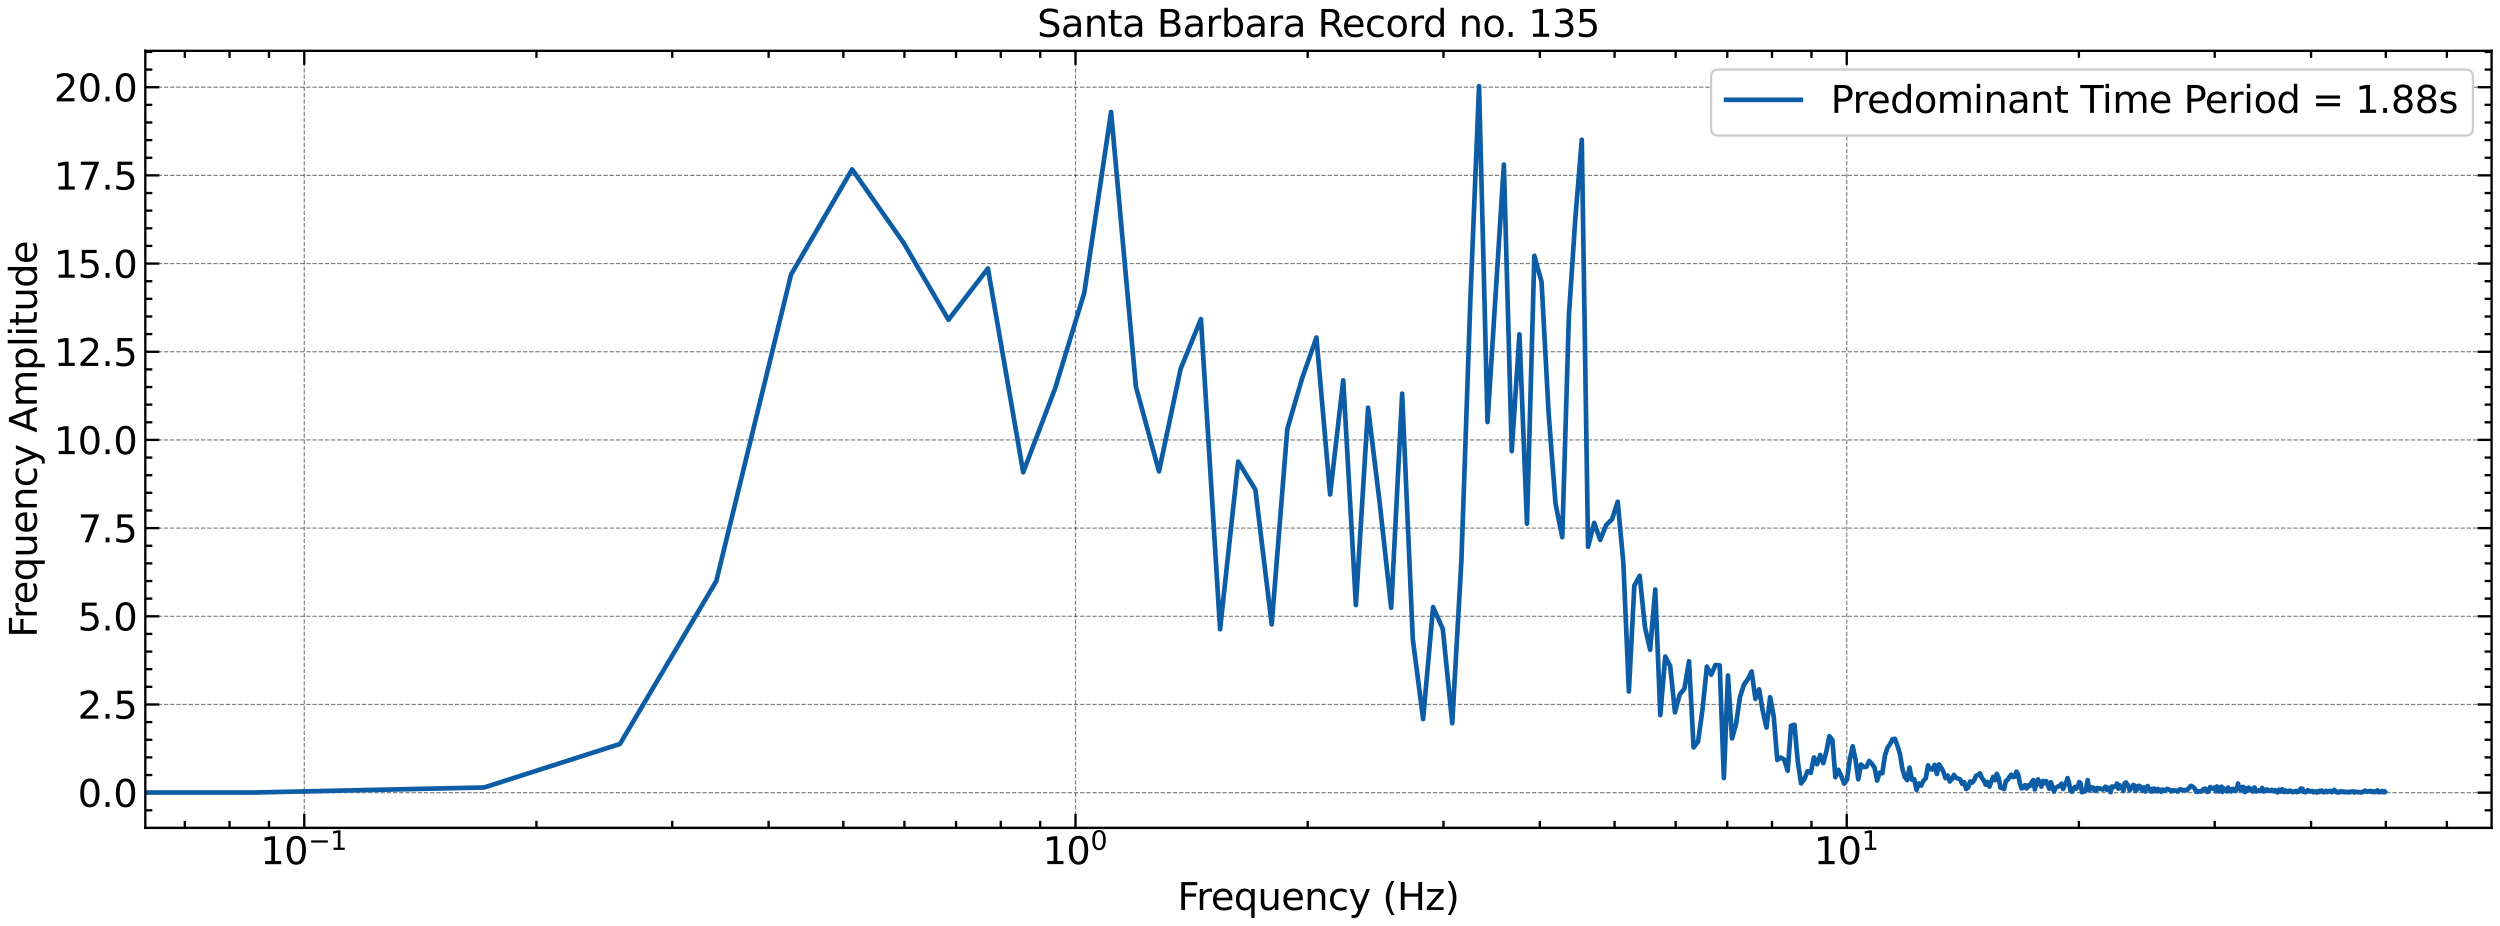 <?xml version="1.0" encoding="utf-8" standalone="no"?>
<!DOCTYPE svg PUBLIC "-//W3C//DTD SVG 1.1//EN"
  "http://www.w3.org/Graphics/SVG/1.1/DTD/svg11.dtd">
<svg xmlns:xlink="http://www.w3.org/1999/xlink" width="1070.21pt" height="396.467pt" viewBox="0 0 1070.21 396.467" xmlns="http://www.w3.org/2000/svg" version="1.1">
 <defs>
  <style type="text/css">*{stroke-linejoin: round; stroke-linecap: butt}</style>
 </defs>
 <g id="figure_1">
  <g id="patch_1">
   <path d="M 0 396.467 
L 1070.21 396.467 
L 1070.21 0 
L 0 0 
z
" style="fill: #ffffff"/>
  </g>
  <g id="axes_1">
   <g id="patch_2">
    <path d="M 62.21 354.397 
L 1066.61 354.397 
L 1066.61 21.758 
L 62.21 21.758 
z
" style="fill: #ffffff"/>
   </g>
   <g id="matplotlib.axis_1">
    <g id="xtick_1">
     <g id="line2d_1">
      <path d="M 130.254 354.397 
L 130.254 21.758 
" clip-path="url(#pee25615e4c)" style="fill: none; stroke-dasharray: 1.85,0.8; stroke-dashoffset: 0; stroke: #000000; stroke-opacity: 0.5; stroke-width: 0.5"/>
     </g>
     <g id="line2d_2">
      <defs>
       <path id="mff4e828d88" d="M 0 0 
L 0 -6 
" style="stroke: #000000"/>
      </defs>
      <g>
       <use xlink:href="#mff4e828d88" x="130.254" y="354.397" style="stroke: #000000"/>
      </g>
     </g>
     <g id="line2d_3">
      <defs>
       <path id="mab58a08419" d="M 0 0 
L 0 6 
" style="stroke: #000000"/>
      </defs>
      <g>
       <use xlink:href="#mab58a08419" x="130.254" y="21.758" style="stroke: #000000"/>
      </g>
     </g>
     <g id="text_1">
      <!-- $\mathdefault{10^{-1}}$ -->
      <g transform="translate(111.454 370.055) scale(0.16 -0.16)">
       <defs>
        <path id="DejaVuSans-31" d="M 794 531 
L 1825 531 
L 1825 4091 
L 703 3866 
L 703 4441 
L 1819 4666 
L 2450 4666 
L 2450 531 
L 3481 531 
L 3481 0 
L 794 0 
L 794 531 
z
" transform="scale(0.016)"/>
        <path id="DejaVuSans-30" d="M 2034 4250 
Q 1547 4250 1301 3770 
Q 1056 3291 1056 2328 
Q 1056 1369 1301 889 
Q 1547 409 2034 409 
Q 2525 409 2770 889 
Q 3016 1369 3016 2328 
Q 3016 3291 2770 3770 
Q 2525 4250 2034 4250 
z
M 2034 4750 
Q 2819 4750 3233 4129 
Q 3647 3509 3647 2328 
Q 3647 1150 3233 529 
Q 2819 -91 2034 -91 
Q 1250 -91 836 529 
Q 422 1150 422 2328 
Q 422 3509 836 4129 
Q 1250 4750 2034 4750 
z
" transform="scale(0.016)"/>
        <path id="DejaVuSans-2212" d="M 678 2272 
L 4684 2272 
L 4684 1741 
L 678 1741 
L 678 2272 
z
" transform="scale(0.016)"/>
       </defs>
       <use xlink:href="#DejaVuSans-31" transform="translate(0 0.684)"/>
       <use xlink:href="#DejaVuSans-30" transform="translate(63.623 0.684)"/>
       <use xlink:href="#DejaVuSans-2212" transform="translate(128.203 38.966) scale(0.7)"/>
       <use xlink:href="#DejaVuSans-31" transform="translate(186.855 38.966) scale(0.7)"/>
      </g>
     </g>
    </g>
    <g id="xtick_2">
     <g id="line2d_4">
      <path d="M 460.406 354.397 
L 460.406 21.758 
" clip-path="url(#pee25615e4c)" style="fill: none; stroke-dasharray: 1.85,0.8; stroke-dashoffset: 0; stroke: #000000; stroke-opacity: 0.5; stroke-width: 0.5"/>
     </g>
     <g id="line2d_5">
      <g>
       <use xlink:href="#mff4e828d88" x="460.406" y="354.397" style="stroke: #000000"/>
      </g>
     </g>
     <g id="line2d_6">
      <g>
       <use xlink:href="#mab58a08419" x="460.406" y="21.758" style="stroke: #000000"/>
      </g>
     </g>
     <g id="text_2">
      <!-- $\mathdefault{10^{0}}$ -->
      <g transform="translate(446.326 370.055) scale(0.16 -0.16)">
       <use xlink:href="#DejaVuSans-31" transform="translate(0 0.766)"/>
       <use xlink:href="#DejaVuSans-30" transform="translate(63.623 0.766)"/>
       <use xlink:href="#DejaVuSans-30" transform="translate(128.203 39.047) scale(0.7)"/>
      </g>
     </g>
    </g>
    <g id="xtick_3">
     <g id="line2d_7">
      <path d="M 790.558 354.397 
L 790.558 21.758 
" clip-path="url(#pee25615e4c)" style="fill: none; stroke-dasharray: 1.85,0.8; stroke-dashoffset: 0; stroke: #000000; stroke-opacity: 0.5; stroke-width: 0.5"/>
     </g>
     <g id="line2d_8">
      <g>
       <use xlink:href="#mff4e828d88" x="790.558" y="354.397" style="stroke: #000000"/>
      </g>
     </g>
     <g id="line2d_9">
      <g>
       <use xlink:href="#mab58a08419" x="790.558" y="21.758" style="stroke: #000000"/>
      </g>
     </g>
     <g id="text_3">
      <!-- $\mathdefault{10^{1}}$ -->
      <g transform="translate(776.478 370.055) scale(0.16 -0.16)">
       <use xlink:href="#DejaVuSans-31" transform="translate(0 0.684)"/>
       <use xlink:href="#DejaVuSans-30" transform="translate(63.623 0.684)"/>
       <use xlink:href="#DejaVuSans-31" transform="translate(128.203 38.966) scale(0.7)"/>
      </g>
     </g>
    </g>
    <g id="xtick_4">
     <g id="line2d_10">
      <defs>
       <path id="md61f1d489a" d="M 0 0 
L 0 -3 
" style="stroke: #000000"/>
      </defs>
      <g>
       <use xlink:href="#md61f1d489a" x="79.112" y="354.397" style="stroke: #000000"/>
      </g>
     </g>
     <g id="line2d_11">
      <defs>
       <path id="md5dd0fb3d2" d="M 0 0 
L 0 3 
" style="stroke: #000000"/>
      </defs>
      <g>
       <use xlink:href="#md5dd0fb3d2" x="79.112" y="21.758" style="stroke: #000000"/>
      </g>
     </g>
    </g>
    <g id="xtick_5">
     <g id="line2d_12">
      <g>
       <use xlink:href="#md61f1d489a" x="98.259" y="354.397" style="stroke: #000000"/>
      </g>
     </g>
     <g id="line2d_13">
      <g>
       <use xlink:href="#md5dd0fb3d2" x="98.259" y="21.758" style="stroke: #000000"/>
      </g>
     </g>
    </g>
    <g id="xtick_6">
     <g id="line2d_14">
      <g>
       <use xlink:href="#md61f1d489a" x="115.147" y="354.397" style="stroke: #000000"/>
      </g>
     </g>
     <g id="line2d_15">
      <g>
       <use xlink:href="#md5dd0fb3d2" x="115.147" y="21.758" style="stroke: #000000"/>
      </g>
     </g>
    </g>
    <g id="xtick_7">
     <g id="line2d_16">
      <g>
       <use xlink:href="#md61f1d489a" x="229.639" y="354.397" style="stroke: #000000"/>
      </g>
     </g>
     <g id="line2d_17">
      <g>
       <use xlink:href="#md5dd0fb3d2" x="229.639" y="21.758" style="stroke: #000000"/>
      </g>
     </g>
    </g>
    <g id="xtick_8">
     <g id="line2d_18">
      <g>
       <use xlink:href="#md61f1d489a" x="287.776" y="354.397" style="stroke: #000000"/>
      </g>
     </g>
     <g id="line2d_19">
      <g>
       <use xlink:href="#md5dd0fb3d2" x="287.776" y="21.758" style="stroke: #000000"/>
      </g>
     </g>
    </g>
    <g id="xtick_9">
     <g id="line2d_20">
      <g>
       <use xlink:href="#md61f1d489a" x="329.025" y="354.397" style="stroke: #000000"/>
      </g>
     </g>
     <g id="line2d_21">
      <g>
       <use xlink:href="#md5dd0fb3d2" x="329.025" y="21.758" style="stroke: #000000"/>
      </g>
     </g>
    </g>
    <g id="xtick_10">
     <g id="line2d_22">
      <g>
       <use xlink:href="#md61f1d489a" x="361.02" y="354.397" style="stroke: #000000"/>
      </g>
     </g>
     <g id="line2d_23">
      <g>
       <use xlink:href="#md5dd0fb3d2" x="361.02" y="21.758" style="stroke: #000000"/>
      </g>
     </g>
    </g>
    <g id="xtick_11">
     <g id="line2d_24">
      <g>
       <use xlink:href="#md61f1d489a" x="387.162" y="354.397" style="stroke: #000000"/>
      </g>
     </g>
     <g id="line2d_25">
      <g>
       <use xlink:href="#md5dd0fb3d2" x="387.162" y="21.758" style="stroke: #000000"/>
      </g>
     </g>
    </g>
    <g id="xtick_12">
     <g id="line2d_26">
      <g>
       <use xlink:href="#md61f1d489a" x="409.264" y="354.397" style="stroke: #000000"/>
      </g>
     </g>
     <g id="line2d_27">
      <g>
       <use xlink:href="#md5dd0fb3d2" x="409.264" y="21.758" style="stroke: #000000"/>
      </g>
     </g>
    </g>
    <g id="xtick_13">
     <g id="line2d_28">
      <g>
       <use xlink:href="#md61f1d489a" x="428.411" y="354.397" style="stroke: #000000"/>
      </g>
     </g>
     <g id="line2d_29">
      <g>
       <use xlink:href="#md5dd0fb3d2" x="428.411" y="21.758" style="stroke: #000000"/>
      </g>
     </g>
    </g>
    <g id="xtick_14">
     <g id="line2d_30">
      <g>
       <use xlink:href="#md61f1d489a" x="445.299" y="354.397" style="stroke: #000000"/>
      </g>
     </g>
     <g id="line2d_31">
      <g>
       <use xlink:href="#md5dd0fb3d2" x="445.299" y="21.758" style="stroke: #000000"/>
      </g>
     </g>
    </g>
    <g id="xtick_15">
     <g id="line2d_32">
      <g>
       <use xlink:href="#md61f1d489a" x="559.791" y="354.397" style="stroke: #000000"/>
      </g>
     </g>
     <g id="line2d_33">
      <g>
       <use xlink:href="#md5dd0fb3d2" x="559.791" y="21.758" style="stroke: #000000"/>
      </g>
     </g>
    </g>
    <g id="xtick_16">
     <g id="line2d_34">
      <g>
       <use xlink:href="#md61f1d489a" x="617.928" y="354.397" style="stroke: #000000"/>
      </g>
     </g>
     <g id="line2d_35">
      <g>
       <use xlink:href="#md5dd0fb3d2" x="617.928" y="21.758" style="stroke: #000000"/>
      </g>
     </g>
    </g>
    <g id="xtick_17">
     <g id="line2d_36">
      <g>
       <use xlink:href="#md61f1d489a" x="659.177" y="354.397" style="stroke: #000000"/>
      </g>
     </g>
     <g id="line2d_37">
      <g>
       <use xlink:href="#md5dd0fb3d2" x="659.177" y="21.758" style="stroke: #000000"/>
      </g>
     </g>
    </g>
    <g id="xtick_18">
     <g id="line2d_38">
      <g>
       <use xlink:href="#md61f1d489a" x="691.172" y="354.397" style="stroke: #000000"/>
      </g>
     </g>
     <g id="line2d_39">
      <g>
       <use xlink:href="#md5dd0fb3d2" x="691.172" y="21.758" style="stroke: #000000"/>
      </g>
     </g>
    </g>
    <g id="xtick_19">
     <g id="line2d_40">
      <g>
       <use xlink:href="#md61f1d489a" x="717.314" y="354.397" style="stroke: #000000"/>
      </g>
     </g>
     <g id="line2d_41">
      <g>
       <use xlink:href="#md5dd0fb3d2" x="717.314" y="21.758" style="stroke: #000000"/>
      </g>
     </g>
    </g>
    <g id="xtick_20">
     <g id="line2d_42">
      <g>
       <use xlink:href="#md61f1d489a" x="739.416" y="354.397" style="stroke: #000000"/>
      </g>
     </g>
     <g id="line2d_43">
      <g>
       <use xlink:href="#md5dd0fb3d2" x="739.416" y="21.758" style="stroke: #000000"/>
      </g>
     </g>
    </g>
    <g id="xtick_21">
     <g id="line2d_44">
      <g>
       <use xlink:href="#md61f1d489a" x="758.563" y="354.397" style="stroke: #000000"/>
      </g>
     </g>
     <g id="line2d_45">
      <g>
       <use xlink:href="#md5dd0fb3d2" x="758.563" y="21.758" style="stroke: #000000"/>
      </g>
     </g>
    </g>
    <g id="xtick_22">
     <g id="line2d_46">
      <g>
       <use xlink:href="#md61f1d489a" x="775.451" y="354.397" style="stroke: #000000"/>
      </g>
     </g>
     <g id="line2d_47">
      <g>
       <use xlink:href="#md5dd0fb3d2" x="775.451" y="21.758" style="stroke: #000000"/>
      </g>
     </g>
    </g>
    <g id="xtick_23">
     <g id="line2d_48">
      <g>
       <use xlink:href="#md61f1d489a" x="889.943" y="354.397" style="stroke: #000000"/>
      </g>
     </g>
     <g id="line2d_49">
      <g>
       <use xlink:href="#md5dd0fb3d2" x="889.943" y="21.758" style="stroke: #000000"/>
      </g>
     </g>
    </g>
    <g id="xtick_24">
     <g id="line2d_50">
      <g>
       <use xlink:href="#md61f1d489a" x="948.08" y="354.397" style="stroke: #000000"/>
      </g>
     </g>
     <g id="line2d_51">
      <g>
       <use xlink:href="#md5dd0fb3d2" x="948.08" y="21.758" style="stroke: #000000"/>
      </g>
     </g>
    </g>
    <g id="xtick_25">
     <g id="line2d_52">
      <g>
       <use xlink:href="#md61f1d489a" x="989.329" y="354.397" style="stroke: #000000"/>
      </g>
     </g>
     <g id="line2d_53">
      <g>
       <use xlink:href="#md5dd0fb3d2" x="989.329" y="21.758" style="stroke: #000000"/>
      </g>
     </g>
    </g>
    <g id="xtick_26">
     <g id="line2d_54">
      <g>
       <use xlink:href="#md61f1d489a" x="1021.324" y="354.397" style="stroke: #000000"/>
      </g>
     </g>
     <g id="line2d_55">
      <g>
       <use xlink:href="#md5dd0fb3d2" x="1021.324" y="21.758" style="stroke: #000000"/>
      </g>
     </g>
    </g>
    <g id="xtick_27">
     <g id="line2d_56">
      <g>
       <use xlink:href="#md61f1d489a" x="1047.466" y="354.397" style="stroke: #000000"/>
      </g>
     </g>
     <g id="line2d_57">
      <g>
       <use xlink:href="#md5dd0fb3d2" x="1047.466" y="21.758" style="stroke: #000000"/>
      </g>
     </g>
    </g>
    <g id="text_4">
     <!-- Frequency (Hz) -->
     <g transform="translate(504.082 389.54) scale(0.16 -0.16)">
      <defs>
       <path id="DejaVuSans-46" d="M 628 4666 
L 3309 4666 
L 3309 4134 
L 1259 4134 
L 1259 2759 
L 3109 2759 
L 3109 2228 
L 1259 2228 
L 1259 0 
L 628 0 
L 628 4666 
z
" transform="scale(0.016)"/>
       <path id="DejaVuSans-72" d="M 2631 2963 
Q 2534 3019 2420 3045 
Q 2306 3072 2169 3072 
Q 1681 3072 1420 2755 
Q 1159 2438 1159 1844 
L 1159 0 
L 581 0 
L 581 3500 
L 1159 3500 
L 1159 2956 
Q 1341 3275 1631 3429 
Q 1922 3584 2338 3584 
Q 2397 3584 2469 3576 
Q 2541 3569 2628 3553 
L 2631 2963 
z
" transform="scale(0.016)"/>
       <path id="DejaVuSans-65" d="M 3597 1894 
L 3597 1613 
L 953 1613 
Q 991 1019 1311 708 
Q 1631 397 2203 397 
Q 2534 397 2845 478 
Q 3156 559 3463 722 
L 3463 178 
Q 3153 47 2828 -22 
Q 2503 -91 2169 -91 
Q 1331 -91 842 396 
Q 353 884 353 1716 
Q 353 2575 817 3079 
Q 1281 3584 2069 3584 
Q 2775 3584 3186 3129 
Q 3597 2675 3597 1894 
z
M 3022 2063 
Q 3016 2534 2758 2815 
Q 2500 3097 2075 3097 
Q 1594 3097 1305 2825 
Q 1016 2553 972 2059 
L 3022 2063 
z
" transform="scale(0.016)"/>
       <path id="DejaVuSans-71" d="M 947 1747 
Q 947 1113 1208 752 
Q 1469 391 1925 391 
Q 2381 391 2643 752 
Q 2906 1113 2906 1747 
Q 2906 2381 2643 2742 
Q 2381 3103 1925 3103 
Q 1469 3103 1208 2742 
Q 947 2381 947 1747 
z
M 2906 525 
Q 2725 213 2448 61 
Q 2172 -91 1784 -91 
Q 1150 -91 751 415 
Q 353 922 353 1747 
Q 353 2572 751 3078 
Q 1150 3584 1784 3584 
Q 2172 3584 2448 3432 
Q 2725 3281 2906 2969 
L 2906 3500 
L 3481 3500 
L 3481 -1331 
L 2906 -1331 
L 2906 525 
z
" transform="scale(0.016)"/>
       <path id="DejaVuSans-75" d="M 544 1381 
L 544 3500 
L 1119 3500 
L 1119 1403 
Q 1119 906 1312 657 
Q 1506 409 1894 409 
Q 2359 409 2629 706 
Q 2900 1003 2900 1516 
L 2900 3500 
L 3475 3500 
L 3475 0 
L 2900 0 
L 2900 538 
Q 2691 219 2414 64 
Q 2138 -91 1772 -91 
Q 1169 -91 856 284 
Q 544 659 544 1381 
z
M 1991 3584 
L 1991 3584 
z
" transform="scale(0.016)"/>
       <path id="DejaVuSans-6e" d="M 3513 2113 
L 3513 0 
L 2938 0 
L 2938 2094 
Q 2938 2591 2744 2837 
Q 2550 3084 2163 3084 
Q 1697 3084 1428 2787 
Q 1159 2491 1159 1978 
L 1159 0 
L 581 0 
L 581 3500 
L 1159 3500 
L 1159 2956 
Q 1366 3272 1645 3428 
Q 1925 3584 2291 3584 
Q 2894 3584 3203 3211 
Q 3513 2838 3513 2113 
z
" transform="scale(0.016)"/>
       <path id="DejaVuSans-63" d="M 3122 3366 
L 3122 2828 
Q 2878 2963 2633 3030 
Q 2388 3097 2138 3097 
Q 1578 3097 1268 2742 
Q 959 2388 959 1747 
Q 959 1106 1268 751 
Q 1578 397 2138 397 
Q 2388 397 2633 464 
Q 2878 531 3122 666 
L 3122 134 
Q 2881 22 2623 -34 
Q 2366 -91 2075 -91 
Q 1284 -91 818 406 
Q 353 903 353 1747 
Q 353 2603 823 3093 
Q 1294 3584 2113 3584 
Q 2378 3584 2631 3529 
Q 2884 3475 3122 3366 
z
" transform="scale(0.016)"/>
       <path id="DejaVuSans-79" d="M 2059 -325 
Q 1816 -950 1584 -1140 
Q 1353 -1331 966 -1331 
L 506 -1331 
L 506 -850 
L 844 -850 
Q 1081 -850 1212 -737 
Q 1344 -625 1503 -206 
L 1606 56 
L 191 3500 
L 800 3500 
L 1894 763 
L 2988 3500 
L 3597 3500 
L 2059 -325 
z
" transform="scale(0.016)"/>
       <path id="DejaVuSans-20" transform="scale(0.016)"/>
       <path id="DejaVuSans-28" d="M 1984 4856 
Q 1566 4138 1362 3434 
Q 1159 2731 1159 2009 
Q 1159 1288 1364 580 
Q 1569 -128 1984 -844 
L 1484 -844 
Q 1016 -109 783 600 
Q 550 1309 550 2009 
Q 550 2706 781 3412 
Q 1013 4119 1484 4856 
L 1984 4856 
z
" transform="scale(0.016)"/>
       <path id="DejaVuSans-48" d="M 628 4666 
L 1259 4666 
L 1259 2753 
L 3553 2753 
L 3553 4666 
L 4184 4666 
L 4184 0 
L 3553 0 
L 3553 2222 
L 1259 2222 
L 1259 0 
L 628 0 
L 628 4666 
z
" transform="scale(0.016)"/>
       <path id="DejaVuSans-7a" d="M 353 3500 
L 3084 3500 
L 3084 2975 
L 922 459 
L 3084 459 
L 3084 0 
L 275 0 
L 275 525 
L 2438 3041 
L 353 3041 
L 353 3500 
z
" transform="scale(0.016)"/>
       <path id="DejaVuSans-29" d="M 513 4856 
L 1013 4856 
Q 1481 4119 1714 3412 
Q 1947 2706 1947 2009 
Q 1947 1309 1714 600 
Q 1481 -109 1013 -844 
L 513 -844 
Q 928 -128 1133 580 
Q 1338 1288 1338 2009 
Q 1338 2731 1133 3434 
Q 928 4138 513 4856 
z
" transform="scale(0.016)"/>
      </defs>
      <use xlink:href="#DejaVuSans-46"/>
      <use xlink:href="#DejaVuSans-72" x="50.27"/>
      <use xlink:href="#DejaVuSans-65" x="89.133"/>
      <use xlink:href="#DejaVuSans-71" x="150.656"/>
      <use xlink:href="#DejaVuSans-75" x="214.133"/>
      <use xlink:href="#DejaVuSans-65" x="277.512"/>
      <use xlink:href="#DejaVuSans-6e" x="339.035"/>
      <use xlink:href="#DejaVuSans-63" x="402.414"/>
      <use xlink:href="#DejaVuSans-79" x="457.395"/>
      <use xlink:href="#DejaVuSans-20" x="516.574"/>
      <use xlink:href="#DejaVuSans-28" x="548.361"/>
      <use xlink:href="#DejaVuSans-48" x="587.375"/>
      <use xlink:href="#DejaVuSans-7a" x="662.57"/>
      <use xlink:href="#DejaVuSans-29" x="715.061"/>
     </g>
    </g>
   </g>
   <g id="matplotlib.axis_2">
    <g id="ytick_1">
     <g id="line2d_58">
      <path d="M 62.21 339.32 
L 1066.61 339.32 
" clip-path="url(#pee25615e4c)" style="fill: none; stroke-dasharray: 1.85,0.8; stroke-dashoffset: 0; stroke: #000000; stroke-opacity: 0.5; stroke-width: 0.5"/>
     </g>
     <g id="line2d_59">
      <defs>
       <path id="m3dcd66e2ab" d="M 0 0 
L 6 0 
" style="stroke: #000000"/>
      </defs>
      <g>
       <use xlink:href="#m3dcd66e2ab" x="62.21" y="339.32" style="stroke: #000000"/>
      </g>
     </g>
     <g id="line2d_60">
      <defs>
       <path id="m970ec3c705" d="M 0 0 
L -6 0 
" style="stroke: #000000"/>
      </defs>
      <g>
       <use xlink:href="#m970ec3c705" x="1066.61" y="339.32" style="stroke: #000000"/>
      </g>
     </g>
     <g id="text_5">
      <!-- 0.0 -->
      <g transform="translate(33.265 345.399) scale(0.16 -0.16)">
       <defs>
        <path id="DejaVuSans-2e" d="M 684 794 
L 1344 794 
L 1344 0 
L 684 0 
L 684 794 
z
" transform="scale(0.016)"/>
       </defs>
       <use xlink:href="#DejaVuSans-30"/>
       <use xlink:href="#DejaVuSans-2e" x="63.623"/>
       <use xlink:href="#DejaVuSans-30" x="95.41"/>
      </g>
     </g>
    </g>
    <g id="ytick_2">
     <g id="line2d_61">
      <path d="M 62.21 301.571 
L 1066.61 301.571 
" clip-path="url(#pee25615e4c)" style="fill: none; stroke-dasharray: 1.85,0.8; stroke-dashoffset: 0; stroke: #000000; stroke-opacity: 0.5; stroke-width: 0.5"/>
     </g>
     <g id="line2d_62">
      <g>
       <use xlink:href="#m3dcd66e2ab" x="62.21" y="301.571" style="stroke: #000000"/>
      </g>
     </g>
     <g id="line2d_63">
      <g>
       <use xlink:href="#m970ec3c705" x="1066.61" y="301.571" style="stroke: #000000"/>
      </g>
     </g>
     <g id="text_6">
      <!-- 2.5 -->
      <g transform="translate(33.265 307.65) scale(0.16 -0.16)">
       <defs>
        <path id="DejaVuSans-32" d="M 1228 531 
L 3431 531 
L 3431 0 
L 469 0 
L 469 531 
Q 828 903 1448 1529 
Q 2069 2156 2228 2338 
Q 2531 2678 2651 2914 
Q 2772 3150 2772 3378 
Q 2772 3750 2511 3984 
Q 2250 4219 1831 4219 
Q 1534 4219 1204 4116 
Q 875 4013 500 3803 
L 500 4441 
Q 881 4594 1212 4672 
Q 1544 4750 1819 4750 
Q 2544 4750 2975 4387 
Q 3406 4025 3406 3419 
Q 3406 3131 3298 2873 
Q 3191 2616 2906 2266 
Q 2828 2175 2409 1742 
Q 1991 1309 1228 531 
z
" transform="scale(0.016)"/>
        <path id="DejaVuSans-35" d="M 691 4666 
L 3169 4666 
L 3169 4134 
L 1269 4134 
L 1269 2991 
Q 1406 3038 1543 3061 
Q 1681 3084 1819 3084 
Q 2600 3084 3056 2656 
Q 3513 2228 3513 1497 
Q 3513 744 3044 326 
Q 2575 -91 1722 -91 
Q 1428 -91 1123 -41 
Q 819 9 494 109 
L 494 744 
Q 775 591 1075 516 
Q 1375 441 1709 441 
Q 2250 441 2565 725 
Q 2881 1009 2881 1497 
Q 2881 1984 2565 2268 
Q 2250 2553 1709 2553 
Q 1456 2553 1204 2497 
Q 953 2441 691 2322 
L 691 4666 
z
" transform="scale(0.016)"/>
       </defs>
       <use xlink:href="#DejaVuSans-32"/>
       <use xlink:href="#DejaVuSans-2e" x="63.623"/>
       <use xlink:href="#DejaVuSans-35" x="95.41"/>
      </g>
     </g>
    </g>
    <g id="ytick_3">
     <g id="line2d_64">
      <path d="M 62.21 263.823 
L 1066.61 263.823 
" clip-path="url(#pee25615e4c)" style="fill: none; stroke-dasharray: 1.85,0.8; stroke-dashoffset: 0; stroke: #000000; stroke-opacity: 0.5; stroke-width: 0.5"/>
     </g>
     <g id="line2d_65">
      <g>
       <use xlink:href="#m3dcd66e2ab" x="62.21" y="263.823" style="stroke: #000000"/>
      </g>
     </g>
     <g id="line2d_66">
      <g>
       <use xlink:href="#m970ec3c705" x="1066.61" y="263.823" style="stroke: #000000"/>
      </g>
     </g>
     <g id="text_7">
      <!-- 5.0 -->
      <g transform="translate(33.265 269.901) scale(0.16 -0.16)">
       <use xlink:href="#DejaVuSans-35"/>
       <use xlink:href="#DejaVuSans-2e" x="63.623"/>
       <use xlink:href="#DejaVuSans-30" x="95.41"/>
      </g>
     </g>
    </g>
    <g id="ytick_4">
     <g id="line2d_67">
      <path d="M 62.21 226.074 
L 1066.61 226.074 
" clip-path="url(#pee25615e4c)" style="fill: none; stroke-dasharray: 1.85,0.8; stroke-dashoffset: 0; stroke: #000000; stroke-opacity: 0.5; stroke-width: 0.5"/>
     </g>
     <g id="line2d_68">
      <g>
       <use xlink:href="#m3dcd66e2ab" x="62.21" y="226.074" style="stroke: #000000"/>
      </g>
     </g>
     <g id="line2d_69">
      <g>
       <use xlink:href="#m970ec3c705" x="1066.61" y="226.074" style="stroke: #000000"/>
      </g>
     </g>
     <g id="text_8">
      <!-- 7.5 -->
      <g transform="translate(33.265 232.153) scale(0.16 -0.16)">
       <defs>
        <path id="DejaVuSans-37" d="M 525 4666 
L 3525 4666 
L 3525 4397 
L 1831 0 
L 1172 0 
L 2766 4134 
L 525 4134 
L 525 4666 
z
" transform="scale(0.016)"/>
       </defs>
       <use xlink:href="#DejaVuSans-37"/>
       <use xlink:href="#DejaVuSans-2e" x="63.623"/>
       <use xlink:href="#DejaVuSans-35" x="95.41"/>
      </g>
     </g>
    </g>
    <g id="ytick_5">
     <g id="line2d_70">
      <path d="M 62.21 188.325 
L 1066.61 188.325 
" clip-path="url(#pee25615e4c)" style="fill: none; stroke-dasharray: 1.85,0.8; stroke-dashoffset: 0; stroke: #000000; stroke-opacity: 0.5; stroke-width: 0.5"/>
     </g>
     <g id="line2d_71">
      <g>
       <use xlink:href="#m3dcd66e2ab" x="62.21" y="188.325" style="stroke: #000000"/>
      </g>
     </g>
     <g id="line2d_72">
      <g>
       <use xlink:href="#m970ec3c705" x="1066.61" y="188.325" style="stroke: #000000"/>
      </g>
     </g>
     <g id="text_9">
      <!-- 10.0 -->
      <g transform="translate(23.085 194.404) scale(0.16 -0.16)">
       <use xlink:href="#DejaVuSans-31"/>
       <use xlink:href="#DejaVuSans-30" x="63.623"/>
       <use xlink:href="#DejaVuSans-2e" x="127.246"/>
       <use xlink:href="#DejaVuSans-30" x="159.033"/>
      </g>
     </g>
    </g>
    <g id="ytick_6">
     <g id="line2d_73">
      <path d="M 62.21 150.576 
L 1066.61 150.576 
" clip-path="url(#pee25615e4c)" style="fill: none; stroke-dasharray: 1.85,0.8; stroke-dashoffset: 0; stroke: #000000; stroke-opacity: 0.5; stroke-width: 0.5"/>
     </g>
     <g id="line2d_74">
      <g>
       <use xlink:href="#m3dcd66e2ab" x="62.21" y="150.576" style="stroke: #000000"/>
      </g>
     </g>
     <g id="line2d_75">
      <g>
       <use xlink:href="#m970ec3c705" x="1066.61" y="150.576" style="stroke: #000000"/>
      </g>
     </g>
     <g id="text_10">
      <!-- 12.5 -->
      <g transform="translate(23.085 156.655) scale(0.16 -0.16)">
       <use xlink:href="#DejaVuSans-31"/>
       <use xlink:href="#DejaVuSans-32" x="63.623"/>
       <use xlink:href="#DejaVuSans-2e" x="127.246"/>
       <use xlink:href="#DejaVuSans-35" x="159.033"/>
      </g>
     </g>
    </g>
    <g id="ytick_7">
     <g id="line2d_76">
      <path d="M 62.21 112.828 
L 1066.61 112.828 
" clip-path="url(#pee25615e4c)" style="fill: none; stroke-dasharray: 1.85,0.8; stroke-dashoffset: 0; stroke: #000000; stroke-opacity: 0.5; stroke-width: 0.5"/>
     </g>
     <g id="line2d_77">
      <g>
       <use xlink:href="#m3dcd66e2ab" x="62.21" y="112.828" style="stroke: #000000"/>
      </g>
     </g>
     <g id="line2d_78">
      <g>
       <use xlink:href="#m970ec3c705" x="1066.61" y="112.828" style="stroke: #000000"/>
      </g>
     </g>
     <g id="text_11">
      <!-- 15.0 -->
      <g transform="translate(23.085 118.906) scale(0.16 -0.16)">
       <use xlink:href="#DejaVuSans-31"/>
       <use xlink:href="#DejaVuSans-35" x="63.623"/>
       <use xlink:href="#DejaVuSans-2e" x="127.246"/>
       <use xlink:href="#DejaVuSans-30" x="159.033"/>
      </g>
     </g>
    </g>
    <g id="ytick_8">
     <g id="line2d_79">
      <path d="M 62.21 75.079 
L 1066.61 75.079 
" clip-path="url(#pee25615e4c)" style="fill: none; stroke-dasharray: 1.85,0.8; stroke-dashoffset: 0; stroke: #000000; stroke-opacity: 0.5; stroke-width: 0.5"/>
     </g>
     <g id="line2d_80">
      <g>
       <use xlink:href="#m3dcd66e2ab" x="62.21" y="75.079" style="stroke: #000000"/>
      </g>
     </g>
     <g id="line2d_81">
      <g>
       <use xlink:href="#m970ec3c705" x="1066.61" y="75.079" style="stroke: #000000"/>
      </g>
     </g>
     <g id="text_12">
      <!-- 17.5 -->
      <g transform="translate(23.085 81.158) scale(0.16 -0.16)">
       <use xlink:href="#DejaVuSans-31"/>
       <use xlink:href="#DejaVuSans-37" x="63.623"/>
       <use xlink:href="#DejaVuSans-2e" x="127.246"/>
       <use xlink:href="#DejaVuSans-35" x="159.033"/>
      </g>
     </g>
    </g>
    <g id="ytick_9">
     <g id="line2d_82">
      <path d="M 62.21 37.33 
L 1066.61 37.33 
" clip-path="url(#pee25615e4c)" style="fill: none; stroke-dasharray: 1.85,0.8; stroke-dashoffset: 0; stroke: #000000; stroke-opacity: 0.5; stroke-width: 0.5"/>
     </g>
     <g id="line2d_83">
      <g>
       <use xlink:href="#m3dcd66e2ab" x="62.21" y="37.33" style="stroke: #000000"/>
      </g>
     </g>
     <g id="line2d_84">
      <g>
       <use xlink:href="#m970ec3c705" x="1066.61" y="37.33" style="stroke: #000000"/>
      </g>
     </g>
     <g id="text_13">
      <!-- 20.0 -->
      <g transform="translate(23.085 43.409) scale(0.16 -0.16)">
       <use xlink:href="#DejaVuSans-32"/>
       <use xlink:href="#DejaVuSans-30" x="63.623"/>
       <use xlink:href="#DejaVuSans-2e" x="127.246"/>
       <use xlink:href="#DejaVuSans-30" x="159.033"/>
      </g>
     </g>
    </g>
    <g id="ytick_10">
     <g id="line2d_85">
      <defs>
       <path id="m82e4fdbbd5" d="M 0 0 
L 3 0 
" style="stroke: #000000"/>
      </defs>
      <g>
       <use xlink:href="#m82e4fdbbd5" x="62.21" y="346.87" style="stroke: #000000"/>
      </g>
     </g>
     <g id="line2d_86">
      <defs>
       <path id="mf8602bb0e4" d="M 0 0 
L -3 0 
" style="stroke: #000000"/>
      </defs>
      <g>
       <use xlink:href="#mf8602bb0e4" x="1066.61" y="346.87" style="stroke: #000000"/>
      </g>
     </g>
    </g>
    <g id="ytick_11">
     <g id="line2d_87">
      <g>
       <use xlink:href="#m82e4fdbbd5" x="62.21" y="331.77" style="stroke: #000000"/>
      </g>
     </g>
     <g id="line2d_88">
      <g>
       <use xlink:href="#mf8602bb0e4" x="1066.61" y="331.77" style="stroke: #000000"/>
      </g>
     </g>
    </g>
    <g id="ytick_12">
     <g id="line2d_89">
      <g>
       <use xlink:href="#m82e4fdbbd5" x="62.21" y="324.221" style="stroke: #000000"/>
      </g>
     </g>
     <g id="line2d_90">
      <g>
       <use xlink:href="#mf8602bb0e4" x="1066.61" y="324.221" style="stroke: #000000"/>
      </g>
     </g>
    </g>
    <g id="ytick_13">
     <g id="line2d_91">
      <g>
       <use xlink:href="#m82e4fdbbd5" x="62.21" y="316.671" style="stroke: #000000"/>
      </g>
     </g>
     <g id="line2d_92">
      <g>
       <use xlink:href="#mf8602bb0e4" x="1066.61" y="316.671" style="stroke: #000000"/>
      </g>
     </g>
    </g>
    <g id="ytick_14">
     <g id="line2d_93">
      <g>
       <use xlink:href="#m82e4fdbbd5" x="62.21" y="309.121" style="stroke: #000000"/>
      </g>
     </g>
     <g id="line2d_94">
      <g>
       <use xlink:href="#mf8602bb0e4" x="1066.61" y="309.121" style="stroke: #000000"/>
      </g>
     </g>
    </g>
    <g id="ytick_15">
     <g id="line2d_95">
      <g>
       <use xlink:href="#m82e4fdbbd5" x="62.21" y="294.022" style="stroke: #000000"/>
      </g>
     </g>
     <g id="line2d_96">
      <g>
       <use xlink:href="#mf8602bb0e4" x="1066.61" y="294.022" style="stroke: #000000"/>
      </g>
     </g>
    </g>
    <g id="ytick_16">
     <g id="line2d_97">
      <g>
       <use xlink:href="#m82e4fdbbd5" x="62.21" y="286.472" style="stroke: #000000"/>
      </g>
     </g>
     <g id="line2d_98">
      <g>
       <use xlink:href="#mf8602bb0e4" x="1066.61" y="286.472" style="stroke: #000000"/>
      </g>
     </g>
    </g>
    <g id="ytick_17">
     <g id="line2d_99">
      <g>
       <use xlink:href="#m82e4fdbbd5" x="62.21" y="278.922" style="stroke: #000000"/>
      </g>
     </g>
     <g id="line2d_100">
      <g>
       <use xlink:href="#mf8602bb0e4" x="1066.61" y="278.922" style="stroke: #000000"/>
      </g>
     </g>
    </g>
    <g id="ytick_18">
     <g id="line2d_101">
      <g>
       <use xlink:href="#m82e4fdbbd5" x="62.21" y="271.372" style="stroke: #000000"/>
      </g>
     </g>
     <g id="line2d_102">
      <g>
       <use xlink:href="#mf8602bb0e4" x="1066.61" y="271.372" style="stroke: #000000"/>
      </g>
     </g>
    </g>
    <g id="ytick_19">
     <g id="line2d_103">
      <g>
       <use xlink:href="#m82e4fdbbd5" x="62.21" y="256.273" style="stroke: #000000"/>
      </g>
     </g>
     <g id="line2d_104">
      <g>
       <use xlink:href="#mf8602bb0e4" x="1066.61" y="256.273" style="stroke: #000000"/>
      </g>
     </g>
    </g>
    <g id="ytick_20">
     <g id="line2d_105">
      <g>
       <use xlink:href="#m82e4fdbbd5" x="62.21" y="248.723" style="stroke: #000000"/>
      </g>
     </g>
     <g id="line2d_106">
      <g>
       <use xlink:href="#mf8602bb0e4" x="1066.61" y="248.723" style="stroke: #000000"/>
      </g>
     </g>
    </g>
    <g id="ytick_21">
     <g id="line2d_107">
      <g>
       <use xlink:href="#m82e4fdbbd5" x="62.21" y="241.173" style="stroke: #000000"/>
      </g>
     </g>
     <g id="line2d_108">
      <g>
       <use xlink:href="#mf8602bb0e4" x="1066.61" y="241.173" style="stroke: #000000"/>
      </g>
     </g>
    </g>
    <g id="ytick_22">
     <g id="line2d_109">
      <g>
       <use xlink:href="#m82e4fdbbd5" x="62.21" y="233.624" style="stroke: #000000"/>
      </g>
     </g>
     <g id="line2d_110">
      <g>
       <use xlink:href="#mf8602bb0e4" x="1066.61" y="233.624" style="stroke: #000000"/>
      </g>
     </g>
    </g>
    <g id="ytick_23">
     <g id="line2d_111">
      <g>
       <use xlink:href="#m82e4fdbbd5" x="62.21" y="218.524" style="stroke: #000000"/>
      </g>
     </g>
     <g id="line2d_112">
      <g>
       <use xlink:href="#mf8602bb0e4" x="1066.61" y="218.524" style="stroke: #000000"/>
      </g>
     </g>
    </g>
    <g id="ytick_24">
     <g id="line2d_113">
      <g>
       <use xlink:href="#m82e4fdbbd5" x="62.21" y="210.974" style="stroke: #000000"/>
      </g>
     </g>
     <g id="line2d_114">
      <g>
       <use xlink:href="#mf8602bb0e4" x="1066.61" y="210.974" style="stroke: #000000"/>
      </g>
     </g>
    </g>
    <g id="ytick_25">
     <g id="line2d_115">
      <g>
       <use xlink:href="#m82e4fdbbd5" x="62.21" y="203.425" style="stroke: #000000"/>
      </g>
     </g>
     <g id="line2d_116">
      <g>
       <use xlink:href="#mf8602bb0e4" x="1066.61" y="203.425" style="stroke: #000000"/>
      </g>
     </g>
    </g>
    <g id="ytick_26">
     <g id="line2d_117">
      <g>
       <use xlink:href="#m82e4fdbbd5" x="62.21" y="195.875" style="stroke: #000000"/>
      </g>
     </g>
     <g id="line2d_118">
      <g>
       <use xlink:href="#mf8602bb0e4" x="1066.61" y="195.875" style="stroke: #000000"/>
      </g>
     </g>
    </g>
    <g id="ytick_27">
     <g id="line2d_119">
      <g>
       <use xlink:href="#m82e4fdbbd5" x="62.21" y="180.775" style="stroke: #000000"/>
      </g>
     </g>
     <g id="line2d_120">
      <g>
       <use xlink:href="#mf8602bb0e4" x="1066.61" y="180.775" style="stroke: #000000"/>
      </g>
     </g>
    </g>
    <g id="ytick_28">
     <g id="line2d_121">
      <g>
       <use xlink:href="#m82e4fdbbd5" x="62.21" y="173.226" style="stroke: #000000"/>
      </g>
     </g>
     <g id="line2d_122">
      <g>
       <use xlink:href="#mf8602bb0e4" x="1066.61" y="173.226" style="stroke: #000000"/>
      </g>
     </g>
    </g>
    <g id="ytick_29">
     <g id="line2d_123">
      <g>
       <use xlink:href="#m82e4fdbbd5" x="62.21" y="165.676" style="stroke: #000000"/>
      </g>
     </g>
     <g id="line2d_124">
      <g>
       <use xlink:href="#mf8602bb0e4" x="1066.61" y="165.676" style="stroke: #000000"/>
      </g>
     </g>
    </g>
    <g id="ytick_30">
     <g id="line2d_125">
      <g>
       <use xlink:href="#m82e4fdbbd5" x="62.21" y="158.126" style="stroke: #000000"/>
      </g>
     </g>
     <g id="line2d_126">
      <g>
       <use xlink:href="#mf8602bb0e4" x="1066.61" y="158.126" style="stroke: #000000"/>
      </g>
     </g>
    </g>
    <g id="ytick_31">
     <g id="line2d_127">
      <g>
       <use xlink:href="#m82e4fdbbd5" x="62.21" y="143.027" style="stroke: #000000"/>
      </g>
     </g>
     <g id="line2d_128">
      <g>
       <use xlink:href="#mf8602bb0e4" x="1066.61" y="143.027" style="stroke: #000000"/>
      </g>
     </g>
    </g>
    <g id="ytick_32">
     <g id="line2d_129">
      <g>
       <use xlink:href="#m82e4fdbbd5" x="62.21" y="135.477" style="stroke: #000000"/>
      </g>
     </g>
     <g id="line2d_130">
      <g>
       <use xlink:href="#mf8602bb0e4" x="1066.61" y="135.477" style="stroke: #000000"/>
      </g>
     </g>
    </g>
    <g id="ytick_33">
     <g id="line2d_131">
      <g>
       <use xlink:href="#m82e4fdbbd5" x="62.21" y="127.927" style="stroke: #000000"/>
      </g>
     </g>
     <g id="line2d_132">
      <g>
       <use xlink:href="#mf8602bb0e4" x="1066.61" y="127.927" style="stroke: #000000"/>
      </g>
     </g>
    </g>
    <g id="ytick_34">
     <g id="line2d_133">
      <g>
       <use xlink:href="#m82e4fdbbd5" x="62.21" y="120.377" style="stroke: #000000"/>
      </g>
     </g>
     <g id="line2d_134">
      <g>
       <use xlink:href="#mf8602bb0e4" x="1066.61" y="120.377" style="stroke: #000000"/>
      </g>
     </g>
    </g>
    <g id="ytick_35">
     <g id="line2d_135">
      <g>
       <use xlink:href="#m82e4fdbbd5" x="62.21" y="105.278" style="stroke: #000000"/>
      </g>
     </g>
     <g id="line2d_136">
      <g>
       <use xlink:href="#mf8602bb0e4" x="1066.61" y="105.278" style="stroke: #000000"/>
      </g>
     </g>
    </g>
    <g id="ytick_36">
     <g id="line2d_137">
      <g>
       <use xlink:href="#m82e4fdbbd5" x="62.21" y="97.728" style="stroke: #000000"/>
      </g>
     </g>
     <g id="line2d_138">
      <g>
       <use xlink:href="#mf8602bb0e4" x="1066.61" y="97.728" style="stroke: #000000"/>
      </g>
     </g>
    </g>
    <g id="ytick_37">
     <g id="line2d_139">
      <g>
       <use xlink:href="#m82e4fdbbd5" x="62.21" y="90.178" style="stroke: #000000"/>
      </g>
     </g>
     <g id="line2d_140">
      <g>
       <use xlink:href="#mf8602bb0e4" x="1066.61" y="90.178" style="stroke: #000000"/>
      </g>
     </g>
    </g>
    <g id="ytick_38">
     <g id="line2d_141">
      <g>
       <use xlink:href="#m82e4fdbbd5" x="62.21" y="82.629" style="stroke: #000000"/>
      </g>
     </g>
     <g id="line2d_142">
      <g>
       <use xlink:href="#mf8602bb0e4" x="1066.61" y="82.629" style="stroke: #000000"/>
      </g>
     </g>
    </g>
    <g id="ytick_39">
     <g id="line2d_143">
      <g>
       <use xlink:href="#m82e4fdbbd5" x="62.21" y="67.529" style="stroke: #000000"/>
      </g>
     </g>
     <g id="line2d_144">
      <g>
       <use xlink:href="#mf8602bb0e4" x="1066.61" y="67.529" style="stroke: #000000"/>
      </g>
     </g>
    </g>
    <g id="ytick_40">
     <g id="line2d_145">
      <g>
       <use xlink:href="#m82e4fdbbd5" x="62.21" y="59.979" style="stroke: #000000"/>
      </g>
     </g>
     <g id="line2d_146">
      <g>
       <use xlink:href="#mf8602bb0e4" x="1066.61" y="59.979" style="stroke: #000000"/>
      </g>
     </g>
    </g>
    <g id="ytick_41">
     <g id="line2d_147">
      <g>
       <use xlink:href="#m82e4fdbbd5" x="62.21" y="52.43" style="stroke: #000000"/>
      </g>
     </g>
     <g id="line2d_148">
      <g>
       <use xlink:href="#mf8602bb0e4" x="1066.61" y="52.43" style="stroke: #000000"/>
      </g>
     </g>
    </g>
    <g id="ytick_42">
     <g id="line2d_149">
      <g>
       <use xlink:href="#m82e4fdbbd5" x="62.21" y="44.88" style="stroke: #000000"/>
      </g>
     </g>
     <g id="line2d_150">
      <g>
       <use xlink:href="#mf8602bb0e4" x="1066.61" y="44.88" style="stroke: #000000"/>
      </g>
     </g>
    </g>
    <g id="ytick_43">
     <g id="line2d_151">
      <g>
       <use xlink:href="#m82e4fdbbd5" x="62.21" y="29.78" style="stroke: #000000"/>
      </g>
     </g>
     <g id="line2d_152">
      <g>
       <use xlink:href="#mf8602bb0e4" x="1066.61" y="29.78" style="stroke: #000000"/>
      </g>
     </g>
    </g>
    <g id="ytick_44">
     <g id="line2d_153">
      <g>
       <use xlink:href="#m82e4fdbbd5" x="62.21" y="22.231" style="stroke: #000000"/>
      </g>
     </g>
     <g id="line2d_154">
      <g>
       <use xlink:href="#mf8602bb0e4" x="1066.61" y="22.231" style="stroke: #000000"/>
      </g>
     </g>
    </g>
    <g id="text_14">
     <!-- Frequency Amplitude -->
     <g transform="translate(15.758 272.944) rotate(-90) scale(0.16 -0.16)">
      <defs>
       <path id="DejaVuSans-41" d="M 2188 4044 
L 1331 1722 
L 3047 1722 
L 2188 4044 
z
M 1831 4666 
L 2547 4666 
L 4325 0 
L 3669 0 
L 3244 1197 
L 1141 1197 
L 716 0 
L 50 0 
L 1831 4666 
z
" transform="scale(0.016)"/>
       <path id="DejaVuSans-6d" d="M 3328 2828 
Q 3544 3216 3844 3400 
Q 4144 3584 4550 3584 
Q 5097 3584 5394 3201 
Q 5691 2819 5691 2113 
L 5691 0 
L 5113 0 
L 5113 2094 
Q 5113 2597 4934 2840 
Q 4756 3084 4391 3084 
Q 3944 3084 3684 2787 
Q 3425 2491 3425 1978 
L 3425 0 
L 2847 0 
L 2847 2094 
Q 2847 2600 2669 2842 
Q 2491 3084 2119 3084 
Q 1678 3084 1418 2786 
Q 1159 2488 1159 1978 
L 1159 0 
L 581 0 
L 581 3500 
L 1159 3500 
L 1159 2956 
Q 1356 3278 1631 3431 
Q 1906 3584 2284 3584 
Q 2666 3584 2933 3390 
Q 3200 3197 3328 2828 
z
" transform="scale(0.016)"/>
       <path id="DejaVuSans-70" d="M 1159 525 
L 1159 -1331 
L 581 -1331 
L 581 3500 
L 1159 3500 
L 1159 2969 
Q 1341 3281 1617 3432 
Q 1894 3584 2278 3584 
Q 2916 3584 3314 3078 
Q 3713 2572 3713 1747 
Q 3713 922 3314 415 
Q 2916 -91 2278 -91 
Q 1894 -91 1617 61 
Q 1341 213 1159 525 
z
M 3116 1747 
Q 3116 2381 2855 2742 
Q 2594 3103 2138 3103 
Q 1681 3103 1420 2742 
Q 1159 2381 1159 1747 
Q 1159 1113 1420 752 
Q 1681 391 2138 391 
Q 2594 391 2855 752 
Q 3116 1113 3116 1747 
z
" transform="scale(0.016)"/>
       <path id="DejaVuSans-6c" d="M 603 4863 
L 1178 4863 
L 1178 0 
L 603 0 
L 603 4863 
z
" transform="scale(0.016)"/>
       <path id="DejaVuSans-69" d="M 603 3500 
L 1178 3500 
L 1178 0 
L 603 0 
L 603 3500 
z
M 603 4863 
L 1178 4863 
L 1178 4134 
L 603 4134 
L 603 4863 
z
" transform="scale(0.016)"/>
       <path id="DejaVuSans-74" d="M 1172 4494 
L 1172 3500 
L 2356 3500 
L 2356 3053 
L 1172 3053 
L 1172 1153 
Q 1172 725 1289 603 
Q 1406 481 1766 481 
L 2356 481 
L 2356 0 
L 1766 0 
Q 1100 0 847 248 
Q 594 497 594 1153 
L 594 3053 
L 172 3053 
L 172 3500 
L 594 3500 
L 594 4494 
L 1172 4494 
z
" transform="scale(0.016)"/>
       <path id="DejaVuSans-64" d="M 2906 2969 
L 2906 4863 
L 3481 4863 
L 3481 0 
L 2906 0 
L 2906 525 
Q 2725 213 2448 61 
Q 2172 -91 1784 -91 
Q 1150 -91 751 415 
Q 353 922 353 1747 
Q 353 2572 751 3078 
Q 1150 3584 1784 3584 
Q 2172 3584 2448 3432 
Q 2725 3281 2906 2969 
z
M 947 1747 
Q 947 1113 1208 752 
Q 1469 391 1925 391 
Q 2381 391 2643 752 
Q 2906 1113 2906 1747 
Q 2906 2381 2643 2742 
Q 2381 3103 1925 3103 
Q 1469 3103 1208 2742 
Q 947 2381 947 1747 
z
" transform="scale(0.016)"/>
      </defs>
      <use xlink:href="#DejaVuSans-46"/>
      <use xlink:href="#DejaVuSans-72" x="50.27"/>
      <use xlink:href="#DejaVuSans-65" x="89.133"/>
      <use xlink:href="#DejaVuSans-71" x="150.656"/>
      <use xlink:href="#DejaVuSans-75" x="214.133"/>
      <use xlink:href="#DejaVuSans-65" x="277.512"/>
      <use xlink:href="#DejaVuSans-6e" x="339.035"/>
      <use xlink:href="#DejaVuSans-63" x="402.414"/>
      <use xlink:href="#DejaVuSans-79" x="457.395"/>
      <use xlink:href="#DejaVuSans-20" x="516.574"/>
      <use xlink:href="#DejaVuSans-41" x="548.361"/>
      <use xlink:href="#DejaVuSans-6d" x="616.77"/>
      <use xlink:href="#DejaVuSans-70" x="714.182"/>
      <use xlink:href="#DejaVuSans-6c" x="777.658"/>
      <use xlink:href="#DejaVuSans-69" x="805.441"/>
      <use xlink:href="#DejaVuSans-74" x="833.225"/>
      <use xlink:href="#DejaVuSans-75" x="872.434"/>
      <use xlink:href="#DejaVuSans-64" x="935.812"/>
      <use xlink:href="#DejaVuSans-65" x="999.289"/>
     </g>
    </g>
   </g>
   <g id="line2d_155">
    <path d="M -1 339.277 
L 107.865 339.277 
L 207.25 337.106 
L 265.387 318.487 
L 306.636 248.747 
L 338.631 117.545 
L 364.773 72.486 
L 386.875 104.049 
L 406.021 136.89 
L 422.91 114.942 
L 438.017 202.169 
L 451.682 166.248 
L 464.158 125.363 
L 475.635 47.951 
L 486.261 165.553 
L 496.153 201.784 
L 505.407 157.898 
L 514.1 136.583 
L 522.295 269.388 
L 530.048 197.597 
L 537.402 209.597 
L 544.398 267.314 
L 551.068 183.691 
L 557.442 161.872 
L 563.544 144.479 
L 569.397 211.695 
L 575.021 162.775 
L 580.432 259.034 
L 585.647 174.529 
L 590.678 215.765 
L 595.539 260.181 
L 600.241 168.508 
L 604.793 273.566 
L 609.205 307.854 
L 613.485 259.875 
L 617.642 269.271 
L 621.681 309.595 
L 625.609 239.808 
L 629.433 128.523 
L 633.158 36.877 
L 636.788 180.688 
L 643.783 70.424 
L 647.157 193.14 
L 650.454 143.133 
L 653.676 224.203 
L 656.827 109.491 
L 659.911 120.669 
L 662.93 176.758 
L 665.886 215.599 
L 668.783 229.976 
L 671.622 135.074 
L 674.406 93.084 
L 677.138 59.812 
L 679.818 234.096 
L 682.449 223.836 
L 685.032 231.147 
L 687.57 224.773 
L 690.064 222.358 
L 692.515 214.788 
L 694.925 240.844 
L 697.295 296.021 
L 699.626 250.708 
L 701.92 246.472 
L 704.178 268.467 
L 706.401 278.18 
L 708.591 252.351 
L 710.747 306.117 
L 712.871 281.054 
L 714.964 285.071 
L 717.027 304.927 
L 719.061 297.313 
L 721.067 294.841 
L 723.044 283.065 
L 724.995 319.971 
L 726.92 317.422 
L 728.819 303.671 
L 730.693 285.35 
L 732.543 288.87 
L 734.37 284.655 
L 736.173 284.836 
L 737.955 333.068 
L 739.714 289.163 
L 741.452 316.12 
L 743.169 310.025 
L 744.866 298.37 
L 746.543 293.098 
L 748.201 290.771 
L 749.839 287.424 
L 751.459 299.206 
L 753.062 295.116 
L 754.646 304.627 
L 756.213 311.444 
L 757.763 298.479 
L 759.297 306.693 
L 760.814 325.342 
L 762.315 324.28 
L 763.801 325.172 
L 765.272 329.971 
L 766.727 310.706 
L 768.168 310.283 
L 769.595 325.865 
L 771.008 335.367 
L 772.407 333.578 
L 773.792 330.148 
L 775.164 330.841 
L 776.523 324.235 
L 777.87 327.161 
L 779.203 323.178 
L 780.525 326.705 
L 781.834 321.692 
L 783.132 315.148 
L 784.418 316.806 
L 785.692 332.705 
L 786.956 329.531 
L 788.208 332.228 
L 789.449 335.458 
L 790.68 333.749 
L 791.9 324.918 
L 793.11 319.475 
L 794.31 325.146 
L 795.5 333.611 
L 796.68 327.26 
L 797.851 328.402 
L 799.012 328.225 
L 800.164 325.757 
L 801.306 326.948 
L 802.439 328.545 
L 803.564 334.152 
L 804.68 330.743 
L 805.787 331.022 
L 806.886 323.558 
L 807.976 320.152 
L 809.058 318.655 
L 810.132 316.447 
L 811.198 316.275 
L 812.257 319.243 
L 813.307 322.537 
L 814.35 329.013 
L 815.385 332.563 
L 816.413 333.958 
L 817.433 328.608 
L 818.447 333.751 
L 819.453 333.54 
L 820.452 338.136 
L 821.444 335.389 
L 822.43 336.315 
L 823.409 334.159 
L 824.381 333.23 
L 825.346 327.634 
L 826.305 329.277 
L 827.258 329.418 
L 828.204 327.43 
L 829.145 331.32 
L 830.079 327.237 
L 831.007 328.601 
L 831.929 330.397 
L 832.845 333.119 
L 833.756 331.971 
L 834.66 334.545 
L 835.559 333.568 
L 836.452 331.714 
L 837.34 332.971 
L 839.1 333.603 
L 839.971 335.55 
L 840.838 334.817 
L 841.699 337.783 
L 842.555 337.102 
L 843.406 334.535 
L 844.252 335.025 
L 845.093 333.997 
L 845.929 332.09 
L 846.76 331.725 
L 847.586 331.069 
L 848.408 333.071 
L 849.225 334.093 
L 850.037 335.938 
L 850.845 334.744 
L 851.648 336.759 
L 853.242 332.555 
L 854.032 333.985 
L 854.817 331.26 
L 855.599 333.06 
L 856.376 337.227 
L 857.149 337.35 
L 857.918 337.802 
L 858.682 334.359 
L 859.443 333.853 
L 860.2 332.599 
L 860.952 331.635 
L 861.701 332.66 
L 862.446 332.508 
L 863.187 330.325 
L 863.924 331.426 
L 864.657 335.293 
L 865.387 337.47 
L 866.113 337.214 
L 866.835 336.128 
L 867.554 337.534 
L 868.269 336.129 
L 868.981 336.498 
L 869.689 334.926 
L 870.393 333.941 
L 871.095 337.944 
L 871.792 335.03 
L 872.487 333.639 
L 873.178 335.344 
L 873.865 336.731 
L 874.55 334.285 
L 875.231 335.243 
L 875.909 334.382 
L 877.255 337.643 
L 877.924 334.842 
L 878.589 336.661 
L 879.251 338.858 
L 879.911 337.212 
L 880.567 337.062 
L 881.22 336.51 
L 881.87 336.455 
L 882.518 335.439 
L 883.162 337.761 
L 883.804 336.185 
L 884.442 335.179 
L 885.078 333.086 
L 885.711 335.112 
L 886.341 338.554 
L 886.969 338.948 
L 887.594 337.765 
L 888.216 336.857 
L 888.835 337.609 
L 889.452 336.784 
L 890.066 334.789 
L 890.677 335.264 
L 891.286 339.162 
L 891.892 338.628 
L 892.496 338.817 
L 893.097 337.48 
L 893.696 333.935 
L 894.292 338.372 
L 894.886 336.882 
L 895.477 337.772 
L 896.066 337.15 
L 896.652 338.375 
L 897.236 338.53 
L 897.818 337.299 
L 898.397 337.799 
L 898.974 337.479 
L 900.122 337.99 
L 900.692 337.561 
L 901.26 336.773 
L 901.825 338.079 
L 902.389 337.146 
L 903.509 339.102 
L 904.066 336.694 
L 904.62 337.023 
L 905.173 336.653 
L 905.723 336.798 
L 906.271 335.428 
L 906.818 337.606 
L 907.362 336.115 
L 907.904 337.165 
L 908.444 337.348 
L 908.982 338.565 
L 909.518 335.348 
L 910.052 334.951 
L 911.114 336.418 
L 911.642 338.32 
L 912.168 337.073 
L 912.693 337.521 
L 913.215 336.019 
L 913.735 336.313 
L 914.254 338.627 
L 914.771 338.081 
L 915.286 336.468 
L 915.799 336.417 
L 916.31 336.814 
L 916.819 338.094 
L 917.327 338.527 
L 917.832 337.088 
L 918.336 338.798 
L 918.839 337.351 
L 919.339 336.486 
L 919.838 337.537 
L 920.83 338.821 
L 921.324 337.702 
L 921.816 338.753 
L 922.306 337.585 
L 923.281 338.763 
L 923.766 337.744 
L 924.25 338.569 
L 924.732 338.162 
L 925.212 338.964 
L 925.691 338.018 
L 926.168 338.104 
L 926.644 338.522 
L 927.59 337.752 
L 928.061 337.786 
L 928.53 338.092 
L 928.998 338.127 
L 929.464 338.776 
L 930.393 338.275 
L 930.854 338.496 
L 931.315 338.424 
L 931.773 338.497 
L 932.231 338.879 
L 933.141 337.93 
L 933.594 337.897 
L 934.046 338.251 
L 934.496 338.364 
L 934.945 338.163 
L 935.392 338.254 
L 935.838 338.205 
L 936.283 338.304 
L 936.726 337.559 
L 937.168 337.327 
L 937.608 336.66 
L 938.047 336.393 
L 939.357 337.313 
L 940.223 339.014 
L 940.654 338.967 
L 941.084 338.71 
L 941.94 338.897 
L 942.367 338.604 
L 942.791 338.631 
L 943.215 337.87 
L 943.637 337.629 
L 944.058 337.647 
L 944.478 337.957 
L 944.897 339.006 
L 945.314 338.896 
L 945.731 338.124 
L 946.146 336.93 
L 946.559 337.326 
L 946.972 337.314 
L 947.383 337.621 
L 947.794 337.16 
L 948.203 337.604 
L 948.611 338.741 
L 949.017 336.671 
L 949.423 337.147 
L 949.827 338.793 
L 950.231 337.919 
L 950.633 337.565 
L 951.034 336.758 
L 951.434 339.017 
L 951.833 337.427 
L 952.231 338.385 
L 952.627 337.892 
L 953.417 338.771 
L 953.811 337.114 
L 954.203 338.042 
L 954.594 338.223 
L 954.984 338.79 
L 955.373 337.863 
L 956.148 337.706 
L 956.919 338.626 
L 957.303 338.204 
L 957.686 337.194 
L 958.068 335.425 
L 958.449 337.695 
L 958.829 337.534 
L 959.207 338.201 
L 959.585 338.007 
L 959.962 336.863 
L 960.338 336.923 
L 960.713 338.939 
L 961.087 339.056 
L 961.459 337.541 
L 961.831 337.459 
L 962.202 338.51 
L 962.572 337.158 
L 962.941 338.213 
L 963.31 337.671 
L 963.677 337.652 
L 964.043 338.543 
L 964.408 338.819 
L 964.773 338.112 
L 965.136 337.093 
L 965.499 338.485 
L 965.86 338.83 
L 966.221 338.393 
L 966.581 338.56 
L 966.94 338.333 
L 967.655 338.627 
L 968.011 338.273 
L 968.366 337.289 
L 968.721 338.723 
L 969.075 338.751 
L 969.427 338.067 
L 969.779 338.634 
L 970.13 338.167 
L 970.48 337.93 
L 970.83 338.538 
L 971.178 338.317 
L 971.526 338.566 
L 972.563 338.085 
L 972.908 338.593 
L 973.594 338.763 
L 973.935 338.254 
L 974.276 338.479 
L 974.617 338.502 
L 974.956 339.21 
L 975.295 338.989 
L 975.632 338.061 
L 975.969 338.092 
L 976.305 338.786 
L 976.641 338.862 
L 976.975 337.856 
L 977.309 338.073 
L 977.642 338.828 
L 977.975 339.061 
L 978.306 338.57 
L 978.637 338.444 
L 978.967 338.816 
L 979.296 339.019 
L 979.952 338.832 
L 980.279 338.417 
L 980.606 338.795 
L 980.931 338.71 
L 981.256 338.781 
L 981.58 339.127 
L 982.548 338.632 
L 982.869 338.623 
L 983.189 339.116 
L 983.509 338.694 
L 983.828 338.879 
L 984.146 338.92 
L 984.464 338.189 
L 984.781 337.748 
L 985.097 337.523 
L 985.727 337.718 
L 986.041 339.006 
L 986.355 338.928 
L 986.979 339.172 
L 987.291 338.859 
L 987.601 338.705 
L 987.911 338.266 
L 988.221 338.773 
L 988.529 338.525 
L 988.837 338.758 
L 989.451 338.853 
L 989.758 338.607 
L 990.063 338.744 
L 990.368 339.177 
L 990.975 338.771 
L 991.278 338.808 
L 991.882 339.267 
L 992.183 338.834 
L 992.483 338.726 
L 992.783 339.037 
L 993.082 338.542 
L 993.38 338.799 
L 993.678 338.47 
L 993.975 338.462 
L 994.272 339.03 
L 994.567 338.917 
L 994.863 339.167 
L 995.745 338.54 
L 996.038 339.007 
L 996.33 339.102 
L 996.622 338.823 
L 996.913 338.824 
L 997.494 338.535 
L 997.783 339.005 
L 998.36 339.106 
L 998.648 338.706 
L 998.935 338.558 
L 999.221 338.123 
L 999.507 338.316 
L 1000.077 339.108 
L 1000.645 339.14 
L 1000.928 339.277 
L 1001.211 339.142 
L 1001.493 338.854 
L 1001.774 339.055 
L 1002.055 339.081 
L 1002.335 338.726 
L 1002.894 339.002 
L 1003.173 338.873 
L 1003.451 339.147 
L 1003.729 338.922 
L 1004.558 339.178 
L 1004.834 338.949 
L 1005.109 339.127 
L 1005.383 339.076 
L 1005.93 339.191 
L 1006.203 338.868 
L 1006.476 338.959 
L 1007.56 338.796 
L 1007.83 339.252 
L 1008.099 339.216 
L 1008.368 338.926 
L 1008.636 338.913 
L 1008.904 339.064 
L 1009.438 339.053 
L 1009.704 339.177 
L 1009.97 339.034 
L 1010.764 339.255 
L 1011.028 339.055 
L 1011.816 338.999 
L 1012.078 338.795 
L 1012.34 338.45 
L 1012.601 338.629 
L 1012.861 338.608 
L 1013.381 338.926 
L 1013.898 338.751 
L 1014.156 338.666 
L 1014.414 338.826 
L 1014.671 338.586 
L 1014.928 338.649 
L 1015.184 338.934 
L 1015.44 338.994 
L 1015.695 338.843 
L 1015.95 339.093 
L 1016.205 338.705 
L 1016.459 339.094 
L 1016.712 338.938 
L 1016.965 339.026 
L 1017.218 338.696 
L 1017.47 338.94 
L 1017.722 338.359 
L 1017.973 338.464 
L 1018.224 339.028 
L 1018.475 339.19 
L 1018.974 339.033 
L 1019.472 338.947 
L 1019.72 338.615 
L 1019.968 339.099 
L 1020.216 338.861 
L 1020.709 339.194 
L 1020.955 338.958 
L 1020.955 338.958 
" clip-path="url(#pee25615e4c)" style="fill: none; stroke: #0c5da5; stroke-width: 2; stroke-linecap: square"/>
   </g>
   <g id="patch_3">
    <path d="M 62.21 354.397 
L 62.21 21.758 
" style="fill: none; stroke: #000000; stroke-linejoin: miter; stroke-linecap: square"/>
   </g>
   <g id="patch_4">
    <path d="M 1066.61 354.397 
L 1066.61 21.758 
" style="fill: none; stroke: #000000; stroke-linejoin: miter; stroke-linecap: square"/>
   </g>
   <g id="patch_5">
    <path d="M 62.21 354.397 
L 1066.61 354.397 
" style="fill: none; stroke: #000000; stroke-linejoin: miter; stroke-linecap: square"/>
   </g>
   <g id="patch_6">
    <path d="M 62.21 21.758 
L 1066.61 21.758 
" style="fill: none; stroke: #000000; stroke-linejoin: miter; stroke-linecap: square"/>
   </g>
   <g id="text_15">
    <!-- Santa Barbara Record no. 135 -->
    <g transform="translate(444.017 15.758) scale(0.16 -0.16)">
     <defs>
      <path id="DejaVuSans-53" d="M 3425 4513 
L 3425 3897 
Q 3066 4069 2747 4153 
Q 2428 4238 2131 4238 
Q 1616 4238 1336 4038 
Q 1056 3838 1056 3469 
Q 1056 3159 1242 3001 
Q 1428 2844 1947 2747 
L 2328 2669 
Q 3034 2534 3370 2195 
Q 3706 1856 3706 1288 
Q 3706 609 3251 259 
Q 2797 -91 1919 -91 
Q 1588 -91 1214 -16 
Q 841 59 441 206 
L 441 856 
Q 825 641 1194 531 
Q 1563 422 1919 422 
Q 2459 422 2753 634 
Q 3047 847 3047 1241 
Q 3047 1584 2836 1778 
Q 2625 1972 2144 2069 
L 1759 2144 
Q 1053 2284 737 2584 
Q 422 2884 422 3419 
Q 422 4038 858 4394 
Q 1294 4750 2059 4750 
Q 2388 4750 2728 4690 
Q 3069 4631 3425 4513 
z
" transform="scale(0.016)"/>
      <path id="DejaVuSans-61" d="M 2194 1759 
Q 1497 1759 1228 1600 
Q 959 1441 959 1056 
Q 959 750 1161 570 
Q 1363 391 1709 391 
Q 2188 391 2477 730 
Q 2766 1069 2766 1631 
L 2766 1759 
L 2194 1759 
z
M 3341 1997 
L 3341 0 
L 2766 0 
L 2766 531 
Q 2569 213 2275 61 
Q 1981 -91 1556 -91 
Q 1019 -91 701 211 
Q 384 513 384 1019 
Q 384 1609 779 1909 
Q 1175 2209 1959 2209 
L 2766 2209 
L 2766 2266 
Q 2766 2663 2505 2880 
Q 2244 3097 1772 3097 
Q 1472 3097 1187 3025 
Q 903 2953 641 2809 
L 641 3341 
Q 956 3463 1253 3523 
Q 1550 3584 1831 3584 
Q 2591 3584 2966 3190 
Q 3341 2797 3341 1997 
z
" transform="scale(0.016)"/>
      <path id="DejaVuSans-42" d="M 1259 2228 
L 1259 519 
L 2272 519 
Q 2781 519 3026 730 
Q 3272 941 3272 1375 
Q 3272 1813 3026 2020 
Q 2781 2228 2272 2228 
L 1259 2228 
z
M 1259 4147 
L 1259 2741 
L 2194 2741 
Q 2656 2741 2882 2914 
Q 3109 3088 3109 3444 
Q 3109 3797 2882 3972 
Q 2656 4147 2194 4147 
L 1259 4147 
z
M 628 4666 
L 2241 4666 
Q 2963 4666 3353 4366 
Q 3744 4066 3744 3513 
Q 3744 3084 3544 2831 
Q 3344 2578 2956 2516 
Q 3422 2416 3680 2098 
Q 3938 1781 3938 1306 
Q 3938 681 3513 340 
Q 3088 0 2303 0 
L 628 0 
L 628 4666 
z
" transform="scale(0.016)"/>
      <path id="DejaVuSans-62" d="M 3116 1747 
Q 3116 2381 2855 2742 
Q 2594 3103 2138 3103 
Q 1681 3103 1420 2742 
Q 1159 2381 1159 1747 
Q 1159 1113 1420 752 
Q 1681 391 2138 391 
Q 2594 391 2855 752 
Q 3116 1113 3116 1747 
z
M 1159 2969 
Q 1341 3281 1617 3432 
Q 1894 3584 2278 3584 
Q 2916 3584 3314 3078 
Q 3713 2572 3713 1747 
Q 3713 922 3314 415 
Q 2916 -91 2278 -91 
Q 1894 -91 1617 61 
Q 1341 213 1159 525 
L 1159 0 
L 581 0 
L 581 4863 
L 1159 4863 
L 1159 2969 
z
" transform="scale(0.016)"/>
      <path id="DejaVuSans-52" d="M 2841 2188 
Q 3044 2119 3236 1894 
Q 3428 1669 3622 1275 
L 4263 0 
L 3584 0 
L 2988 1197 
Q 2756 1666 2539 1819 
Q 2322 1972 1947 1972 
L 1259 1972 
L 1259 0 
L 628 0 
L 628 4666 
L 2053 4666 
Q 2853 4666 3247 4331 
Q 3641 3997 3641 3322 
Q 3641 2881 3436 2590 
Q 3231 2300 2841 2188 
z
M 1259 4147 
L 1259 2491 
L 2053 2491 
Q 2509 2491 2742 2702 
Q 2975 2913 2975 3322 
Q 2975 3731 2742 3939 
Q 2509 4147 2053 4147 
L 1259 4147 
z
" transform="scale(0.016)"/>
      <path id="DejaVuSans-6f" d="M 1959 3097 
Q 1497 3097 1228 2736 
Q 959 2375 959 1747 
Q 959 1119 1226 758 
Q 1494 397 1959 397 
Q 2419 397 2687 759 
Q 2956 1122 2956 1747 
Q 2956 2369 2687 2733 
Q 2419 3097 1959 3097 
z
M 1959 3584 
Q 2709 3584 3137 3096 
Q 3566 2609 3566 1747 
Q 3566 888 3137 398 
Q 2709 -91 1959 -91 
Q 1206 -91 779 398 
Q 353 888 353 1747 
Q 353 2609 779 3096 
Q 1206 3584 1959 3584 
z
" transform="scale(0.016)"/>
      <path id="DejaVuSans-33" d="M 2597 2516 
Q 3050 2419 3304 2112 
Q 3559 1806 3559 1356 
Q 3559 666 3084 287 
Q 2609 -91 1734 -91 
Q 1441 -91 1130 -33 
Q 819 25 488 141 
L 488 750 
Q 750 597 1062 519 
Q 1375 441 1716 441 
Q 2309 441 2620 675 
Q 2931 909 2931 1356 
Q 2931 1769 2642 2001 
Q 2353 2234 1838 2234 
L 1294 2234 
L 1294 2753 
L 1863 2753 
Q 2328 2753 2575 2939 
Q 2822 3125 2822 3475 
Q 2822 3834 2567 4026 
Q 2313 4219 1838 4219 
Q 1578 4219 1281 4162 
Q 984 4106 628 3988 
L 628 4550 
Q 988 4650 1302 4700 
Q 1616 4750 1894 4750 
Q 2613 4750 3031 4423 
Q 3450 4097 3450 3541 
Q 3450 3153 3228 2886 
Q 3006 2619 2597 2516 
z
" transform="scale(0.016)"/>
     </defs>
     <use xlink:href="#DejaVuSans-53"/>
     <use xlink:href="#DejaVuSans-61" x="63.477"/>
     <use xlink:href="#DejaVuSans-6e" x="124.756"/>
     <use xlink:href="#DejaVuSans-74" x="188.135"/>
     <use xlink:href="#DejaVuSans-61" x="227.344"/>
     <use xlink:href="#DejaVuSans-20" x="288.623"/>
     <use xlink:href="#DejaVuSans-42" x="320.41"/>
     <use xlink:href="#DejaVuSans-61" x="389.014"/>
     <use xlink:href="#DejaVuSans-72" x="450.293"/>
     <use xlink:href="#DejaVuSans-62" x="491.406"/>
     <use xlink:href="#DejaVuSans-61" x="554.883"/>
     <use xlink:href="#DejaVuSans-72" x="616.162"/>
     <use xlink:href="#DejaVuSans-61" x="657.275"/>
     <use xlink:href="#DejaVuSans-20" x="718.555"/>
     <use xlink:href="#DejaVuSans-52" x="750.342"/>
     <use xlink:href="#DejaVuSans-65" x="815.324"/>
     <use xlink:href="#DejaVuSans-63" x="876.848"/>
     <use xlink:href="#DejaVuSans-6f" x="931.828"/>
     <use xlink:href="#DejaVuSans-72" x="993.01"/>
     <use xlink:href="#DejaVuSans-64" x="1032.373"/>
     <use xlink:href="#DejaVuSans-20" x="1095.85"/>
     <use xlink:href="#DejaVuSans-6e" x="1127.637"/>
     <use xlink:href="#DejaVuSans-6f" x="1191.016"/>
     <use xlink:href="#DejaVuSans-2e" x="1250.447"/>
     <use xlink:href="#DejaVuSans-20" x="1282.234"/>
     <use xlink:href="#DejaVuSans-31" x="1314.021"/>
     <use xlink:href="#DejaVuSans-33" x="1377.645"/>
     <use xlink:href="#DejaVuSans-35" x="1441.268"/>
    </g>
   </g>
   <g id="legend_1">
    <g id="patch_7">
     <path d="M 735.707 58.042 
L 1055.41 58.042 
Q 1058.61 58.042 1058.61 54.843 
L 1058.61 32.958 
Q 1058.61 29.758 1055.41 29.758 
L 735.707 29.758 
Q 732.508 29.758 732.508 32.958 
L 732.508 54.843 
Q 732.508 58.042 735.707 58.042 
z
" style="fill: #ffffff; stroke: #cccccc; stroke-linejoin: miter"/>
    </g>
    <g id="line2d_156">
     <path d="M 738.908 42.715 
L 754.908 42.715 
L 770.908 42.715 
" style="fill: none; stroke: #0c5da5; stroke-width: 2; stroke-linecap: square"/>
    </g>
    <g id="text_16">
     <!-- Predominant Time Period = 1.88s -->
     <g transform="translate(783.707 48.315) scale(0.16 -0.16)">
      <defs>
       <path id="DejaVuSans-50" d="M 1259 4147 
L 1259 2394 
L 2053 2394 
Q 2494 2394 2734 2622 
Q 2975 2850 2975 3272 
Q 2975 3691 2734 3919 
Q 2494 4147 2053 4147 
L 1259 4147 
z
M 628 4666 
L 2053 4666 
Q 2838 4666 3239 4311 
Q 3641 3956 3641 3272 
Q 3641 2581 3239 2228 
Q 2838 1875 2053 1875 
L 1259 1875 
L 1259 0 
L 628 0 
L 628 4666 
z
" transform="scale(0.016)"/>
       <path id="DejaVuSans-54" d="M -19 4666 
L 3928 4666 
L 3928 4134 
L 2272 4134 
L 2272 0 
L 1638 0 
L 1638 4134 
L -19 4134 
L -19 4666 
z
" transform="scale(0.016)"/>
       <path id="DejaVuSans-3d" d="M 678 2906 
L 4684 2906 
L 4684 2381 
L 678 2381 
L 678 2906 
z
M 678 1631 
L 4684 1631 
L 4684 1100 
L 678 1100 
L 678 1631 
z
" transform="scale(0.016)"/>
       <path id="DejaVuSans-38" d="M 2034 2216 
Q 1584 2216 1326 1975 
Q 1069 1734 1069 1313 
Q 1069 891 1326 650 
Q 1584 409 2034 409 
Q 2484 409 2743 651 
Q 3003 894 3003 1313 
Q 3003 1734 2745 1975 
Q 2488 2216 2034 2216 
z
M 1403 2484 
Q 997 2584 770 2862 
Q 544 3141 544 3541 
Q 544 4100 942 4425 
Q 1341 4750 2034 4750 
Q 2731 4750 3128 4425 
Q 3525 4100 3525 3541 
Q 3525 3141 3298 2862 
Q 3072 2584 2669 2484 
Q 3125 2378 3379 2068 
Q 3634 1759 3634 1313 
Q 3634 634 3220 271 
Q 2806 -91 2034 -91 
Q 1263 -91 848 271 
Q 434 634 434 1313 
Q 434 1759 690 2068 
Q 947 2378 1403 2484 
z
M 1172 3481 
Q 1172 3119 1398 2916 
Q 1625 2713 2034 2713 
Q 2441 2713 2670 2916 
Q 2900 3119 2900 3481 
Q 2900 3844 2670 4047 
Q 2441 4250 2034 4250 
Q 1625 4250 1398 4047 
Q 1172 3844 1172 3481 
z
" transform="scale(0.016)"/>
       <path id="DejaVuSans-73" d="M 2834 3397 
L 2834 2853 
Q 2591 2978 2328 3040 
Q 2066 3103 1784 3103 
Q 1356 3103 1142 2972 
Q 928 2841 928 2578 
Q 928 2378 1081 2264 
Q 1234 2150 1697 2047 
L 1894 2003 
Q 2506 1872 2764 1633 
Q 3022 1394 3022 966 
Q 3022 478 2636 193 
Q 2250 -91 1575 -91 
Q 1294 -91 989 -36 
Q 684 19 347 128 
L 347 722 
Q 666 556 975 473 
Q 1284 391 1588 391 
Q 1994 391 2212 530 
Q 2431 669 2431 922 
Q 2431 1156 2273 1281 
Q 2116 1406 1581 1522 
L 1381 1569 
Q 847 1681 609 1914 
Q 372 2147 372 2553 
Q 372 3047 722 3315 
Q 1072 3584 1716 3584 
Q 2034 3584 2315 3537 
Q 2597 3491 2834 3397 
z
" transform="scale(0.016)"/>
      </defs>
      <use xlink:href="#DejaVuSans-50"/>
      <use xlink:href="#DejaVuSans-72" x="58.553"/>
      <use xlink:href="#DejaVuSans-65" x="97.416"/>
      <use xlink:href="#DejaVuSans-64" x="158.939"/>
      <use xlink:href="#DejaVuSans-6f" x="222.416"/>
      <use xlink:href="#DejaVuSans-6d" x="283.598"/>
      <use xlink:href="#DejaVuSans-69" x="381.01"/>
      <use xlink:href="#DejaVuSans-6e" x="408.793"/>
      <use xlink:href="#DejaVuSans-61" x="472.172"/>
      <use xlink:href="#DejaVuSans-6e" x="533.451"/>
      <use xlink:href="#DejaVuSans-74" x="596.83"/>
      <use xlink:href="#DejaVuSans-20" x="636.039"/>
      <use xlink:href="#DejaVuSans-54" x="667.826"/>
      <use xlink:href="#DejaVuSans-69" x="725.785"/>
      <use xlink:href="#DejaVuSans-6d" x="753.568"/>
      <use xlink:href="#DejaVuSans-65" x="850.98"/>
      <use xlink:href="#DejaVuSans-20" x="912.504"/>
      <use xlink:href="#DejaVuSans-50" x="944.291"/>
      <use xlink:href="#DejaVuSans-65" x="1000.969"/>
      <use xlink:href="#DejaVuSans-72" x="1062.492"/>
      <use xlink:href="#DejaVuSans-69" x="1103.605"/>
      <use xlink:href="#DejaVuSans-6f" x="1131.389"/>
      <use xlink:href="#DejaVuSans-64" x="1192.57"/>
      <use xlink:href="#DejaVuSans-20" x="1256.047"/>
      <use xlink:href="#DejaVuSans-3d" x="1287.834"/>
      <use xlink:href="#DejaVuSans-20" x="1371.623"/>
      <use xlink:href="#DejaVuSans-31" x="1403.41"/>
      <use xlink:href="#DejaVuSans-2e" x="1467.033"/>
      <use xlink:href="#DejaVuSans-38" x="1498.82"/>
      <use xlink:href="#DejaVuSans-38" x="1562.443"/>
      <use xlink:href="#DejaVuSans-73" x="1626.066"/>
     </g>
    </g>
   </g>
  </g>
 </g>
 <defs>
  <clipPath id="pee25615e4c">
   <rect x="62.21" y="21.758" width="1004.4" height="332.64"/>
  </clipPath>
 </defs>
</svg>
